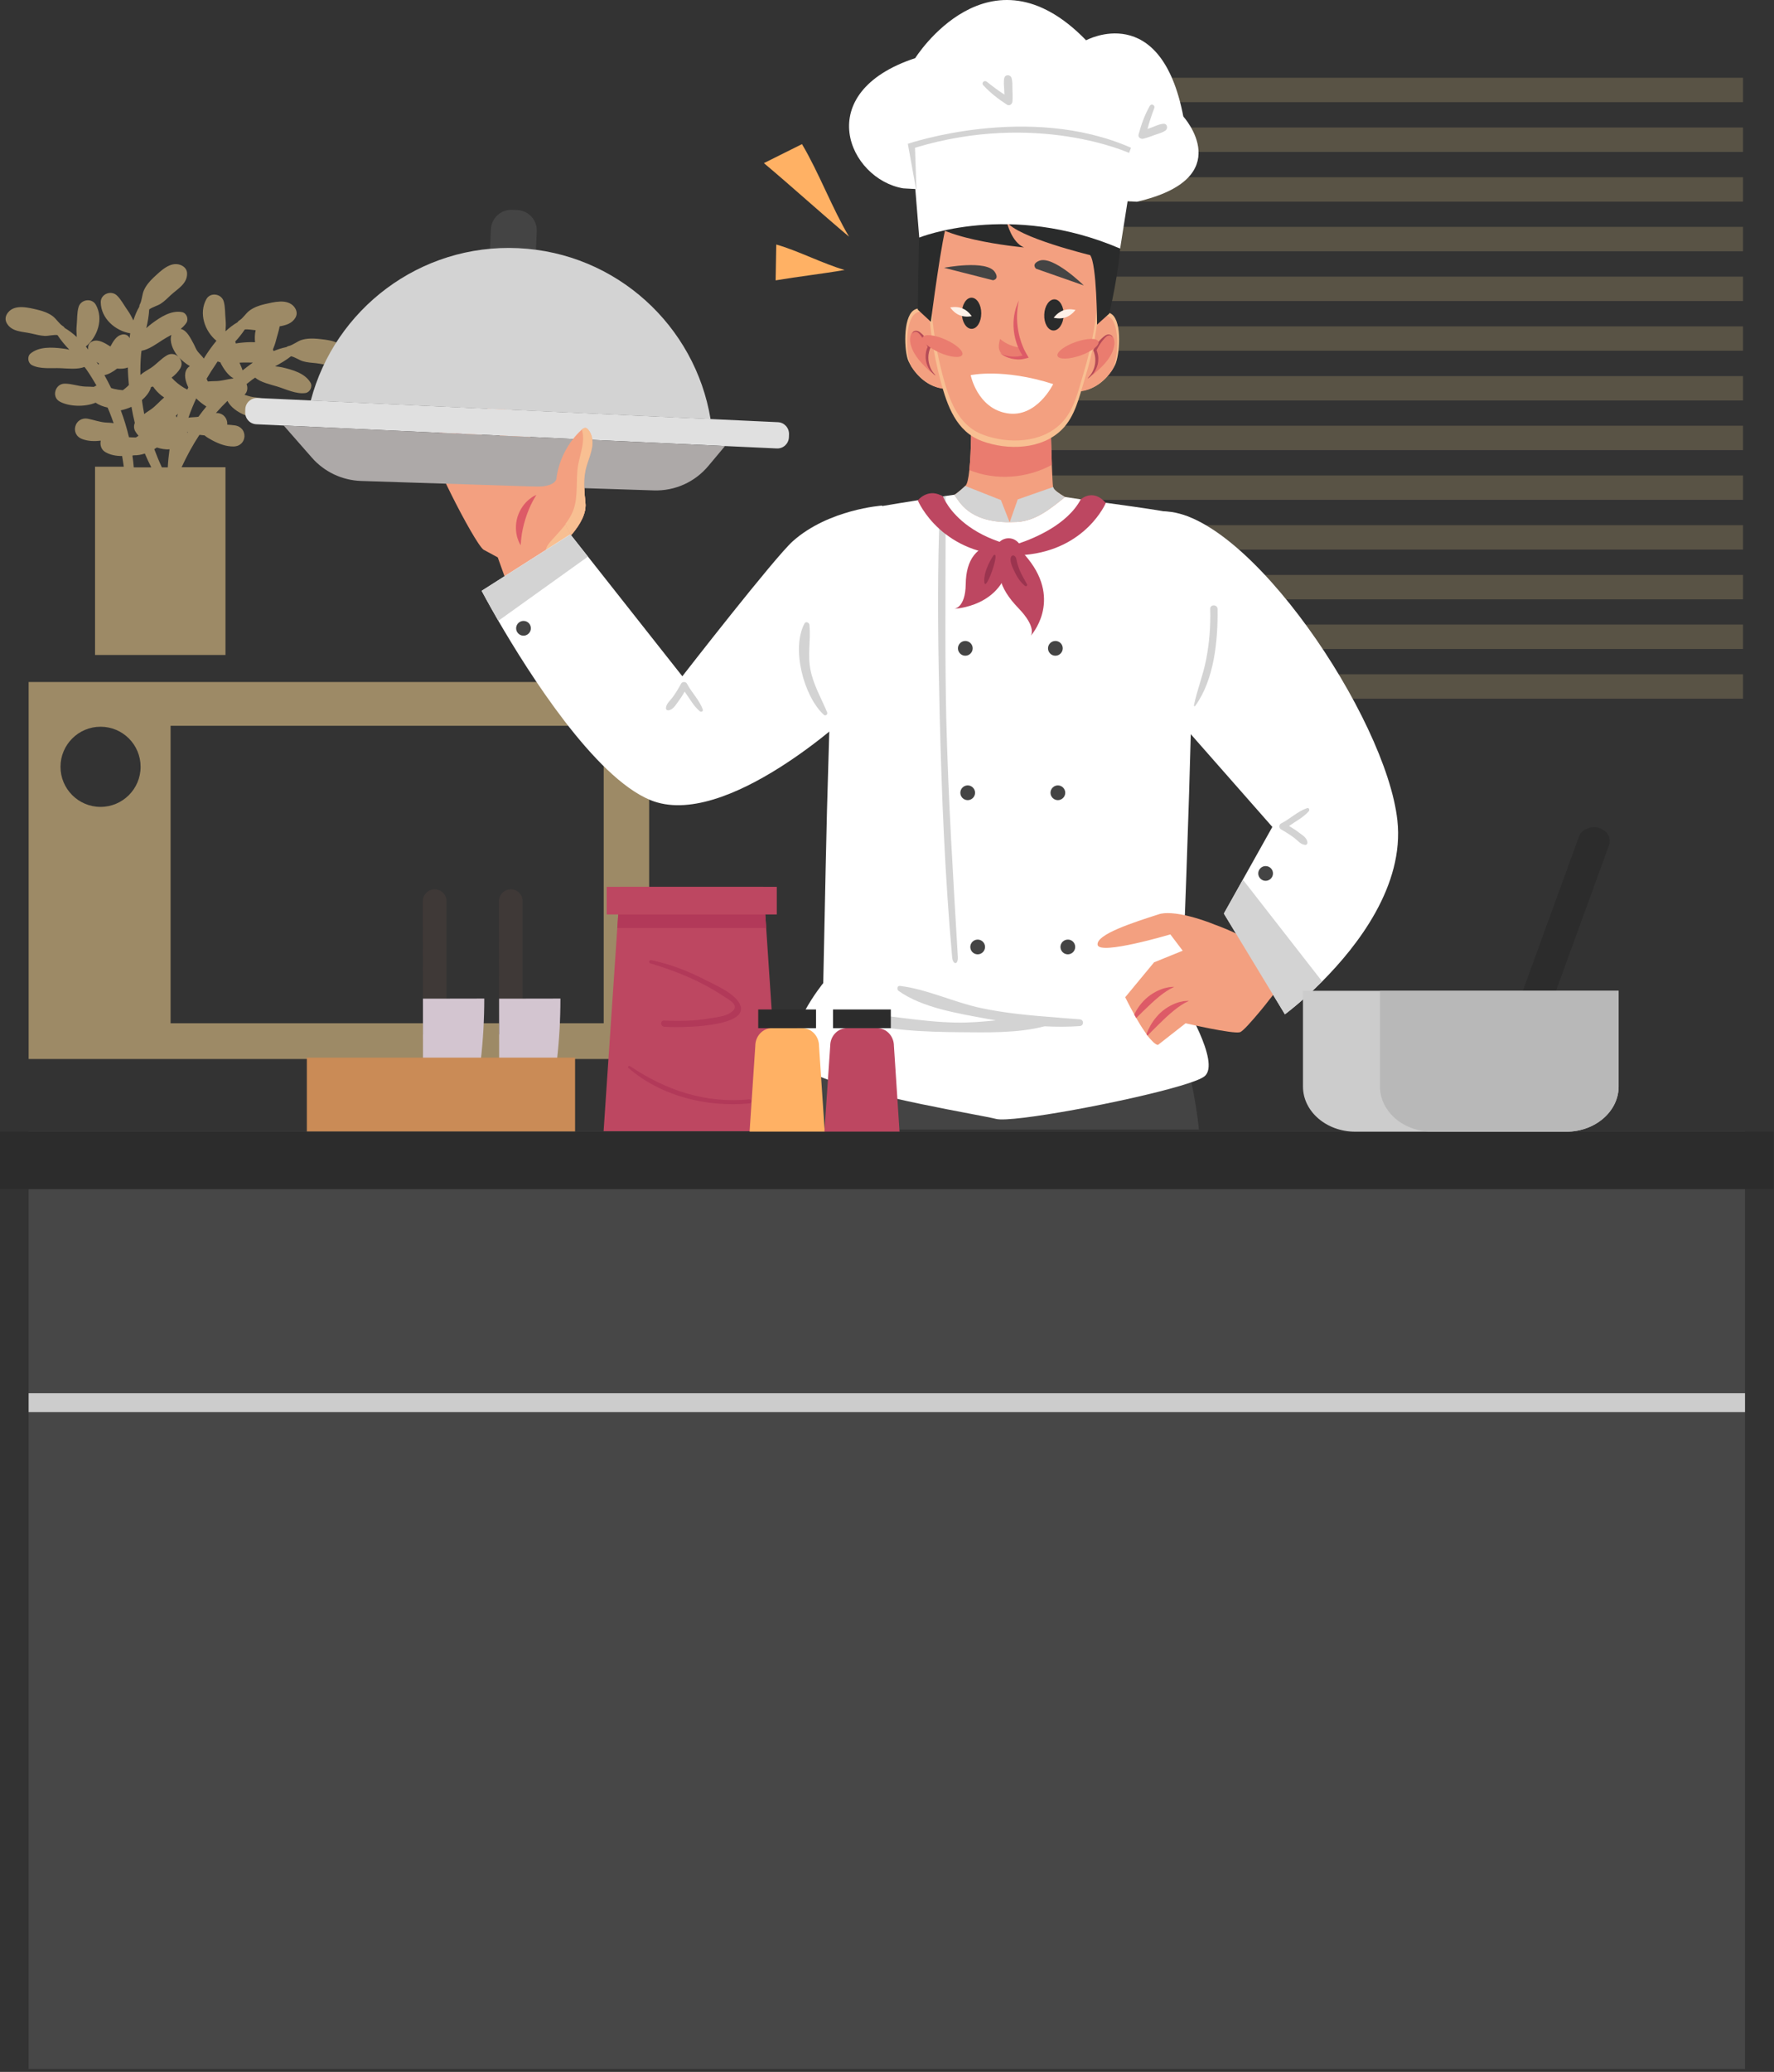 <svg width="347" height="405" viewBox="0 0 347 405" fill="none" xmlns="http://www.w3.org/2000/svg">
<rect x="0" y="0" width="347" height="405" fill="#333333" stroke="none"/>
<path opacity="0.6" d="M67.486 68.602C66.755 66.593 63.995 66.431 62.127 66.228C61.072 66.126 59.996 66.146 58.981 66.451C58.149 66.715 57.256 67.486 56.424 67.648C56.262 67.689 56.12 67.77 56.018 67.851C55.186 68.014 54.354 68.278 53.522 68.623C53.481 68.521 53.44 68.42 53.38 68.318C53.623 67.75 53.826 67.182 53.968 66.613C54.191 65.7 54.536 64.746 54.699 63.792C55.937 63.569 57.134 63.244 57.804 62.067C58.21 61.356 58.028 60.585 57.54 59.976C56.181 58.312 53.522 59.063 51.715 59.469C50.68 59.712 49.665 60.078 48.813 60.707C48.102 61.214 47.514 62.249 46.783 62.655C46.641 62.737 46.54 62.858 46.458 63C45.626 63.467 44.855 64.076 44.104 64.766C44.165 63.995 44.206 63.224 44.124 62.493C44.002 61.336 44.084 60.037 43.759 58.921C43.333 57.419 41.161 57.053 40.369 58.474C38.827 61.235 40.045 64.746 42.338 66.613C41.445 67.689 40.613 68.866 39.862 70.084C39.497 69.577 39.05 69.191 38.664 68.704C38.319 68.257 38.137 67.689 37.873 67.202C37.284 66.167 36.614 64.584 35.356 64.299H35.336C35.782 63.934 36.168 63.548 36.472 63.082C36.939 62.351 36.493 61.174 35.6 61.011C33.469 60.605 31.358 62.006 29.693 63.244C29.369 63.488 29.003 63.792 28.618 64.137C28.902 62.919 29.125 61.702 29.186 60.484C29.815 60.017 30.85 59.753 31.439 59.367C32.17 58.901 32.799 58.251 33.428 57.662C34.747 56.445 36.614 55.491 36.594 53.481C36.594 52.649 36.046 52.081 35.316 51.797C33.306 51.025 31.378 53.014 30.018 54.273C29.247 55.004 28.557 55.815 28.131 56.79C27.785 57.581 27.765 58.758 27.359 59.489C27.278 59.631 27.258 59.794 27.258 59.936C26.771 60.748 26.405 61.661 26.081 62.635C25.756 61.945 25.39 61.255 24.964 60.666C24.274 59.712 23.706 58.556 22.874 57.764C21.737 56.668 19.687 57.459 19.707 59.083C19.748 62.249 22.549 64.665 25.472 65.152C25.411 65.456 25.39 65.781 25.35 66.106C25.289 65.984 25.228 65.883 25.127 65.761C24.802 65.395 24.254 65.294 23.787 65.416C22.752 65.659 22.123 66.755 21.595 67.73C20.601 67.121 19.383 66.309 18.246 66.654C17.8 66.796 17.373 67.141 17.272 67.628C17.231 67.872 17.211 68.115 17.252 68.338C17.089 68.135 16.947 67.933 16.785 67.73C19.078 65.862 20.296 62.351 18.753 59.591C17.962 58.17 15.79 58.515 15.364 60.037C15.039 61.153 15.12 62.432 14.999 63.609C14.918 64.34 14.958 65.111 15.019 65.883C14.268 65.192 13.476 64.584 12.665 64.117C12.583 63.995 12.502 63.873 12.34 63.772C11.609 63.346 11.021 62.331 10.31 61.803C9.458 61.174 8.443 60.808 7.408 60.565C5.601 60.139 2.922 59.408 1.583 61.072C1.075 61.681 0.913 62.452 1.319 63.163C2.293 64.908 4.404 64.787 6.149 65.192C6.981 65.375 7.854 65.619 8.727 65.659C9.437 65.7 10.452 65.395 11.244 65.497C11.893 66.512 12.705 67.445 13.558 68.359C13.07 68.237 12.583 68.156 12.177 68.115C10.127 67.872 7.59 67.73 5.946 69.13C5.277 69.719 5.459 70.957 6.231 71.363C7.875 72.215 10.087 71.89 11.914 71.972C13.253 72.032 15.181 72.256 16.521 71.728C16.643 71.89 16.764 72.032 16.886 72.195C17.597 73.21 18.246 74.285 18.875 75.361C18.855 75.361 18.835 75.361 18.814 75.381C18.652 75.442 18.51 75.523 18.368 75.625C17.8 75.584 17.231 75.584 16.663 75.564C15.283 75.503 13.984 74.975 12.624 74.996C10.797 75.016 10.026 77.573 11.67 78.487C13.415 79.461 16.521 79.623 18.713 78.71C19.383 79.197 20.276 79.502 21.047 79.664C21.189 79.968 21.311 80.273 21.433 80.577C21.717 81.288 21.981 82.018 22.224 82.729C21.717 82.627 21.189 82.627 20.601 82.587C19.444 82.485 18.348 82.079 17.211 81.856C14.593 81.369 13.598 84.941 16.115 85.834C17.272 86.26 18.49 86.281 19.707 86.139C19.525 86.93 19.789 87.864 20.54 88.331C21.534 88.939 22.711 89.142 23.889 89.142C24.01 89.833 24.112 90.543 24.213 91.233H18.591V94.278V96.145V123.119V124.986V128.031H44.104V124.986V123.119V96.246V94.379V91.335H35.519C36.533 89.142 37.67 87.032 39.01 85.002C39.334 85.043 39.679 85.083 40.004 85.103C40.471 85.509 41.059 85.814 41.567 86.098C42.846 86.768 44.226 87.296 45.687 87.275C48.366 87.235 48.59 83.541 45.951 83.155C45.464 83.074 44.956 83.053 44.449 83.013C44.55 81.856 43.698 80.659 42.237 80.74C42.277 80.679 42.318 80.638 42.379 80.577C43.049 79.806 43.759 79.075 44.49 78.365C45.707 80.78 49.828 82.242 52.304 81.795C54.171 81.47 54.273 78.791 52.547 78.182C51.269 77.716 49.848 77.797 48.529 77.391C48.285 77.31 48.041 77.249 47.818 77.168C48.427 76.62 48.508 75.767 48.224 75.077C48.63 74.772 49.016 74.448 49.422 74.143C49.584 74.022 49.746 73.92 49.909 73.819C51.005 74.752 52.913 75.158 54.191 75.544C55.937 76.072 57.926 77.086 59.753 76.822C60.605 76.701 61.194 75.584 60.747 74.813C59.651 72.946 57.216 72.276 55.186 71.809C54.78 71.728 54.313 71.647 53.806 71.606C54.902 71.018 55.977 70.388 56.931 69.637C57.703 69.8 58.555 70.409 59.245 70.612C60.077 70.855 60.991 70.916 61.843 70.997C63.629 71.2 65.578 71.972 67.08 70.652C67.668 70.104 67.749 69.333 67.486 68.602ZM47.879 64.401C48.529 64.32 49.34 64.502 50.01 64.543C49.828 65.314 49.807 66.106 49.889 66.897C48.894 66.837 47.859 66.918 46.925 67.019C46.682 67.04 46.418 67.1 46.134 67.141C46.093 67.019 46.053 66.897 46.012 66.755C46.702 66.025 47.331 65.233 47.879 64.401ZM42.582 70.652C42.744 70.713 42.907 70.774 43.089 70.815C43.657 72.012 44.632 73.413 45.626 73.92C45.647 73.92 45.647 73.92 45.667 73.94C45.647 73.961 45.647 73.961 45.626 73.981C44.571 74.103 43.515 74.427 42.44 74.488C41.831 74.509 41.242 74.509 40.654 74.57C40.572 74.407 40.491 74.225 40.41 74.042C40.978 73.068 41.587 72.093 42.237 71.16C42.338 70.977 42.46 70.815 42.582 70.652ZM38.827 81.45C38.705 81.47 38.604 81.491 38.482 81.511C37.893 81.572 37.365 81.552 36.858 81.653C37.102 80.922 37.365 80.212 37.67 79.502C37.893 78.954 38.137 78.406 38.38 77.878C38.969 78.487 39.639 78.994 40.369 79.461C39.842 80.09 39.334 80.76 38.827 81.45ZM37.142 71.566C36.96 71.667 36.777 71.829 36.614 72.032C35.864 73.068 36.27 74.57 36.838 75.726C36.777 75.868 36.696 76.011 36.635 76.153C35.721 75.706 34.91 75.118 34.159 74.427C33.976 74.245 33.773 74.042 33.57 73.819C34.28 73.27 34.889 72.641 35.255 72.012C35.721 71.221 35.519 70.409 34.991 69.861C35.579 70.449 36.351 71.119 37.142 71.566ZM25.248 85.469H25.228C24.802 83.683 24.274 81.917 23.625 80.212C24.355 80.05 25.066 79.826 25.715 79.522C25.898 80.577 26.101 81.612 26.365 82.648C26.162 83.155 26.162 83.744 26.426 84.251C26.608 84.576 26.811 84.86 27.055 85.124C27.055 85.144 27.075 85.164 27.075 85.205C27.055 85.205 27.055 85.225 27.035 85.225C26.892 85.327 26.73 85.428 26.588 85.509C26.121 85.509 25.675 85.509 25.248 85.469ZM20.418 73.311C20.438 73.311 20.458 73.311 20.458 73.311C21.209 73.189 22.102 72.682 22.894 72.053C23.665 72.114 24.396 72.073 24.964 71.85C24.985 71.85 24.985 71.829 25.005 71.829C25.025 73.027 25.106 74.164 25.208 75.26C25.106 75.381 24.985 75.483 24.883 75.584C24.599 75.848 24.315 76.051 24.031 76.274C23.442 76.234 22.874 76.153 22.285 76.011C22.102 75.97 21.92 75.909 21.737 75.848C21.331 75.036 20.905 74.184 20.418 73.311ZM34.382 81.288C34.524 81.166 34.666 81.004 34.808 80.862C34.727 81.105 34.646 81.369 34.565 81.612C34.504 81.491 34.443 81.389 34.382 81.288ZM31.54 77.289C31.723 77.431 31.926 77.553 32.109 77.695C31.236 78.446 30.485 79.339 29.551 80.009C29.064 80.354 28.597 80.618 28.212 80.943C28.07 80.192 27.928 79.441 27.826 78.669C27.806 78.507 27.785 78.365 27.765 78.203C28.516 77.553 29.308 76.62 29.551 75.645C29.673 75.625 29.815 75.584 29.937 75.564C30.404 76.254 31.013 76.863 31.54 77.289ZM30.688 87.478C31.439 87.722 32.352 87.904 33.164 87.823C33.002 89 32.88 90.178 32.819 91.355H31.662C31.114 90.178 30.627 89 30.18 87.803C30.343 87.681 30.526 87.58 30.688 87.478ZM27.603 69.15C27.623 68.947 27.643 68.765 27.684 68.562C29.105 68.338 30.668 67.181 31.804 66.451C32.332 66.106 32.941 65.781 33.529 65.456C33.103 66.755 33.814 68.359 34.605 69.394C34.707 69.516 34.808 69.637 34.93 69.759C34.362 69.211 33.489 68.988 32.697 69.434C31.5 70.104 30.627 71.2 29.47 71.951C28.78 72.398 28.07 72.763 27.461 73.291C27.441 71.911 27.481 70.531 27.603 69.15ZM19.383 71.079C19.322 71.139 19.261 71.2 19.22 71.261C19.119 71.099 18.997 70.936 18.896 70.754C19.058 70.876 19.22 70.977 19.383 71.079ZM25.898 89.061C25.979 89.041 26.081 89.021 26.162 89C26.892 89.021 27.664 88.879 28.334 88.655C28.719 89.569 29.145 90.482 29.592 91.355H26.162C26.101 90.584 26.02 89.812 25.898 89.061ZM36.574 84.413C36.635 84.454 36.696 84.474 36.777 84.515C36.757 84.535 36.736 84.576 36.716 84.596C36.675 84.535 36.614 84.474 36.574 84.413ZM47.453 72.398C47.291 71.87 47.047 71.403 46.844 70.896C46.966 70.896 47.088 70.876 47.189 70.876C47.899 70.835 48.691 70.876 49.462 70.876C48.792 71.383 48.102 71.87 47.453 72.398Z" fill="#E5C489"/>
<g opacity="0.6">
<g opacity="0.6">
<path opacity="0.6" d="M340.945 15.202H198.787V19.971H340.945V15.202Z" fill="#E5C489"/>
<path opacity="0.6" d="M340.945 24.924H198.787V29.694H340.945V24.924Z" fill="#E5C489"/>
<path opacity="0.6" d="M340.945 34.646H198.787V39.416H340.945V34.646Z" fill="#E5C489"/>
<path opacity="0.6" d="M340.945 44.348H198.787V49.117H340.945V44.348Z" fill="#E5C489"/>
<path opacity="0.6" d="M340.945 54.07H198.787V58.84H340.945V54.07Z" fill="#E5C489"/>
<path opacity="0.6" d="M340.945 63.791H198.787V68.561H340.945V63.791Z" fill="#E5C489"/>
<path opacity="0.6" d="M340.945 73.514H198.787V78.283H340.945V73.514Z" fill="#E5C489"/>
<path opacity="0.6" d="M340.945 83.216H198.787V87.986H340.945V83.216Z" fill="#E5C489"/>
<path opacity="0.6" d="M340.945 92.938H198.787V97.707H340.945V92.938Z" fill="#E5C489"/>
<path opacity="0.6" d="M340.945 102.66H198.787V107.429H340.945V102.66Z" fill="#E5C489"/>
<path opacity="0.6" d="M340.945 112.382H198.787V117.152H340.945V112.382Z" fill="#E5C489"/>
<path opacity="0.6" d="M340.945 122.083H198.787V126.853H340.945V122.083Z" fill="#E5C489"/>
<path opacity="0.6" d="M340.945 131.806H198.787V136.575H340.945V131.806Z" fill="#E5C489"/>
</g>
</g>
<path opacity="0.6" d="M5.602 133.308V207.005H126.975V133.308H5.602ZM19.667 157.725C15.344 157.725 11.833 154.214 11.833 149.89C11.833 145.567 15.344 142.056 19.667 142.056C24.011 142.056 27.502 145.567 27.502 149.89C27.502 154.214 23.99 157.725 19.667 157.725ZM118.065 200.023H33.367V141.873H118.085V200.023H118.065Z" fill="#E5C489"/>
<path d="M102.235 202.195H97.628L97.607 176.154C97.607 174.875 98.643 173.84 99.921 173.84C101.2 173.84 102.235 174.875 102.235 176.154V202.195Z" fill="#3F3937"/>
<path d="M98.926 241.753L97.668 244.33L97.627 195.213L109.622 195.192C109.622 211.328 105.969 227.241 98.926 241.753Z" fill="#D3C5D0"/>
<path d="M87.339 202.195H82.731L82.711 176.154C82.711 174.875 83.746 173.84 85.025 173.84C86.303 173.84 87.339 174.875 87.339 176.154V202.195Z" fill="#3F3937"/>
<path d="M84.029 241.753L82.771 244.33L82.731 195.213L94.726 195.192C94.726 211.328 91.072 227.241 84.029 241.753Z" fill="#D3C5D0"/>
<path d="M60.022 249.382H112.488V206.739H60.022L60.022 249.382Z" fill="#CA8B56"/>
<path d="M152.528 221.131H118.064L120.744 181.39L120.926 178.752L121.271 173.353H149.321L149.687 178.752L149.869 181.39L152.528 221.131Z" fill="#BD4761"/>
<path d="M151.94 173.353H118.674V178.752H151.94V173.353Z" fill="#BD4761"/>
<path d="M149.872 181.391H120.746L120.929 178.752H149.689L149.872 181.391Z" fill="#B23959"/>
<path d="M144.715 196.268C143.639 194.076 139.783 192.493 137.733 191.437C134.465 189.753 130.995 188.433 127.382 187.682C126.976 187.601 126.814 188.19 127.22 188.312C132.192 189.793 136.921 191.701 141.265 194.563C142.828 195.578 145.04 196.633 142.787 198.034C141.63 198.744 139.925 198.866 138.626 199.089C135.724 199.597 132.821 199.617 129.899 199.495C129.107 199.455 129.148 200.611 129.899 200.693C132.111 200.916 147.009 200.977 144.715 196.268Z" fill="#B23959"/>
<path d="M146.582 214.9C137.997 215.733 130.264 213.135 123.201 208.385C122.977 208.243 122.713 208.588 122.916 208.75C129.31 214.291 138.301 216.483 146.582 215.692C147.09 215.651 147.09 214.839 146.582 214.9Z" fill="#B23959"/>
<path d="M258.618 191.843C254.599 195.862 251.332 198.257 251.332 198.257L239.397 178.569L243.111 171.932L248.876 161.642L232.923 143.517L225.758 118.999L227.564 99.96C243.984 99.96 271.141 140.249 273.333 160.363C274.734 173.089 265.539 184.902 258.618 191.843Z" fill="white"/>
<path d="M159.066 203.838C159.066 203.838 156.61 213.053 156.285 220.806H234.508C234.508 220.806 233.514 208.933 228.927 198.257L159.066 203.838Z" fill="#444444"/>
<path d="M176.681 36.818C166.026 35.032 158.496 18.125 179.016 11.366C179.016 11.366 193.467 -11.691 212.444 7.875C212.444 7.875 227.058 -0.081 231.462 22.773C231.462 22.773 242.402 34.808 222.369 39.436L176.681 36.818Z" fill="white"/>
<path d="M95.576 74.935C96.875 74.448 108.911 93.283 108.911 93.283C109.418 89.771 111.184 86.443 113.782 84.028C113.802 84.007 113.822 83.987 113.863 83.967C114.107 83.764 114.411 83.581 114.695 83.682C114.837 83.723 114.939 83.845 115.04 83.946C115.852 84.921 115.994 86.301 115.791 87.559C115.588 88.797 115.06 89.974 114.715 91.192C114.046 93.526 114.269 95.962 114.512 98.377C114.918 102.457 109.154 107.105 109.154 107.105C109.154 107.105 109.377 107.653 109.682 108.404L98.823 113.031L97.362 108.952L94.581 107.45C92.734 106.11 83.032 87.011 84.088 86.016C84.372 85.753 84.697 85.489 85.042 85.245C85.57 84.88 86.077 84.555 86.422 84.352C86.686 84.21 86.848 84.129 86.848 84.129C86.848 84.129 87.213 83.419 87.761 82.668C88.066 82.221 88.431 81.754 88.817 81.389C89.223 81.003 89.629 80.76 89.994 80.8C90.359 80.861 91.334 81.795 92.552 83.114C95.535 86.341 99.939 91.76 100.102 91.273C100.305 90.583 93.85 76.558 93.85 76.558C93.85 76.558 94.033 76.112 94.48 75.645C94.723 75.381 95.089 75.117 95.576 74.935Z" fill="#F3A080"/>
<path d="M87.74 82.668C87.963 83.013 88.187 83.358 88.41 83.682C89.79 85.671 91.251 87.316 92.388 88.452C93.444 89.507 94.195 90.116 94.276 90.198C94.215 90.096 93.768 89.244 93.038 87.965C92.246 86.585 91.109 84.738 89.77 82.769C89.445 82.302 89.12 81.835 88.796 81.409C88.43 81.754 88.065 82.221 87.74 82.668Z" fill="#B54B57"/>
<path d="M85.041 85.245C87.172 88.472 89.425 90.664 89.567 90.806C89.506 90.624 88.451 87.64 86.421 84.352C86.076 84.555 85.569 84.88 85.041 85.245Z" fill="#B54B57"/>
<path d="M107.247 109.622C107.226 109.561 107.186 109.5 107.166 109.439C107.044 109.114 106.902 108.789 106.82 108.444C106.76 108.16 106.739 107.896 106.76 107.612C106.841 106.861 107.348 106.212 107.856 105.664C109.5 103.817 111.347 102.031 112.199 99.717C113.194 96.977 112.625 93.912 113.112 91.03C113.457 88.939 114.351 86.849 114.026 84.758C113.985 84.515 113.924 84.251 113.863 83.987C114.107 83.784 114.411 83.601 114.696 83.703C114.838 83.764 114.939 83.865 115.041 83.987C115.852 84.961 115.995 86.341 115.792 87.6C115.589 88.858 115.061 90.015 114.716 91.233C114.046 93.567 114.269 96.002 114.513 98.418C114.919 102.497 109.155 107.166 109.155 107.166C109.155 107.166 109.459 107.673 109.845 108.201C109.865 108.241 109.906 108.282 109.946 108.343L110.23 108.769L107.247 109.622Z" fill="#F8BF92"/>
<path d="M101.827 106.577C101.827 106.577 101.746 106.435 101.624 106.191C101.482 105.927 101.32 105.542 101.178 105.055C100.893 104.06 100.751 102.558 101.238 100.995C101.726 99.453 102.679 98.275 103.491 97.626C103.897 97.301 104.242 97.058 104.506 96.936C104.75 96.814 104.912 96.733 104.912 96.733C104.912 96.733 104.831 96.875 104.689 97.119C104.547 97.342 104.344 97.707 104.121 98.133C103.674 98.986 103.167 100.163 102.761 101.482C102.355 102.802 102.091 104.04 101.989 105.014C101.929 105.481 101.888 105.887 101.888 106.171C101.847 106.414 101.827 106.577 101.827 106.577Z" fill="#DD5B67"/>
<path d="M94.213 115.487C94.213 115.487 95.431 117.801 97.481 121.353C103.407 131.542 116.235 151.818 127.154 156.365C141.869 162.514 166.672 139.173 166.672 139.173L172.558 98.824C172.558 98.824 162.105 99.534 155.082 105.785C151.49 108.992 133.467 132.191 133.467 132.191L114.997 108.789L111.567 104.446L94.213 115.487Z" fill="white"/>
<path d="M94.213 115.487C94.213 115.487 95.431 117.801 97.481 121.353L114.997 108.81L111.567 104.466L94.213 115.487Z" fill="#D3D3D3"/>
<path d="M235.62 210.374C235.011 210.881 233.306 211.531 230.891 212.241C220.662 215.286 197.909 219.528 194.824 218.716C191.82 217.924 170.265 214.535 160.36 210.435C157.762 209.359 155.976 208.222 155.53 207.086C153.317 201.585 161.03 192.168 161.03 192.168C161.152 185.896 161.314 178.163 161.497 169.842C161.578 166.127 161.68 162.291 161.761 158.435C161.801 156.811 161.862 155.187 161.903 153.543C162.004 150.012 162.106 146.48 162.207 143.03C162.207 142.725 162.228 142.441 162.228 142.137C162.938 120.216 163.892 101.117 165.069 100.569C165.962 100.163 168.946 99.554 172.518 98.925C174.73 98.54 177.186 98.154 179.48 97.789C179.845 97.728 180.21 97.667 180.576 97.606C181.773 97.423 182.93 97.241 183.965 97.099C184.128 97.078 184.27 97.058 184.412 97.038C184.594 97.017 184.777 96.977 184.96 96.957C185.589 96.855 186.157 96.774 186.644 96.713L193.586 96.855L200.832 96.997L208.301 97.139C209.011 97.261 210.087 97.423 211.366 97.606C212.056 97.687 212.786 97.809 213.578 97.91C214.43 98.032 215.344 98.154 216.277 98.276C222.914 99.189 231.013 100.305 232.535 101.056C232.535 101.056 232.535 101.056 232.555 101.056C233.631 101.807 233.53 119.039 233.022 139.518C233.002 140.817 232.961 142.137 232.921 143.476C232.819 147.231 232.697 151.067 232.596 154.903C232.535 156.527 232.494 158.151 232.434 159.774C232.312 163.651 232.17 167.487 232.048 171.201C231.723 180.294 231.398 188.697 231.135 195.253C231.155 195.294 238.868 207.715 235.62 210.374Z" fill="white"/>
<path d="M187.354 187.013C187.456 188.657 186.38 188.677 186.238 187.074C184.838 171.405 184.188 155.37 183.803 139.661C183.518 127.625 183.315 115.325 183.701 103.37C183.762 101.28 183.863 99.189 183.965 97.119C183.965 97.017 183.965 96.916 183.985 96.814C184.127 96.875 184.269 96.977 184.411 97.058C184.594 97.038 184.777 96.997 184.959 96.977C184.959 97.362 184.959 97.748 184.959 98.113C184.959 100.204 184.98 102.315 184.959 104.405C184.959 116.522 184.817 128.579 185.101 140.757C185.487 156.243 186.441 171.567 187.354 187.013Z" fill="#D3D3D3"/>
<path d="M211.242 76.416C214.104 76.254 216.276 74.224 217.453 72.479C217.717 72.093 217.94 71.708 218.102 71.362C218.996 69.536 219.544 63.061 217.514 61.458C216.093 60.342 214.956 61.823 214.408 62.797C214.165 63.224 214.043 63.548 214.043 63.548L211.242 76.416Z" fill="#F8BF92"/>
<path d="M210.938 76.538C213.799 76.396 216.276 74.224 217.453 72.479C217.554 72.296 217.656 72.134 217.737 71.971C218.63 70.145 219.178 63.67 217.148 62.066C215.991 61.153 215.037 61.945 214.408 62.818C214.165 63.244 214.043 63.569 214.043 63.569L210.938 76.538Z" fill="#F3A080"/>
<path d="M217.961 66.634C218.042 67.161 217.94 67.689 217.798 68.196C217.129 70.348 215.342 71.931 213.617 73.392C214.165 72.357 214.388 71.18 214.348 70.003C214.328 69.597 214.287 69.191 214.307 68.785C214.348 67.182 217.474 63.548 217.961 66.634Z" fill="#EA7C6F"/>
<path d="M212.764 73.981C212.764 73.981 212.804 73.961 212.865 73.92C212.926 73.879 213.028 73.819 213.129 73.737C213.352 73.555 213.677 73.27 213.981 72.844C214.286 72.418 214.57 71.829 214.732 71.139C214.875 70.449 214.895 69.637 214.631 68.846C214.611 68.744 214.57 68.643 214.529 68.562L214.509 68.481C214.509 68.46 214.509 68.481 214.509 68.481C214.509 68.481 214.509 68.481 214.509 68.46L214.529 68.399L214.59 68.278C214.631 68.196 214.672 68.115 214.712 68.034C214.875 67.73 215.057 67.425 215.24 67.161C215.423 66.897 215.605 66.633 215.808 66.41C215.991 66.187 216.174 65.984 216.356 65.822C216.539 65.659 216.722 65.578 216.904 65.558C217.087 65.537 217.249 65.598 217.351 65.68C217.452 65.761 217.513 65.842 217.533 65.923C217.554 65.984 217.554 66.025 217.554 66.025C217.554 66.025 217.574 65.984 217.554 65.903C217.554 65.822 217.513 65.7 217.391 65.598C217.29 65.497 217.107 65.395 216.884 65.375C216.661 65.355 216.397 65.456 216.174 65.598C215.95 65.74 215.727 65.943 215.504 66.146C215.28 66.349 215.057 66.593 214.834 66.877C214.611 67.141 214.408 67.445 214.205 67.77C214.164 67.851 214.103 67.933 214.063 68.014L214.002 68.135L213.9 68.318L213.839 68.44C213.86 68.481 213.88 68.521 213.88 68.582L213.961 68.765C214.002 68.846 214.022 68.927 214.042 69.008C214.266 69.698 214.286 70.409 214.205 71.038C214.124 71.667 213.921 72.235 213.697 72.662C213.474 73.108 213.21 73.433 213.028 73.636C212.926 73.737 212.845 73.819 212.804 73.879C212.784 73.961 212.764 73.981 212.764 73.981Z" fill="#B54B57"/>
<path d="M184.368 75.889C181.526 75.625 179.436 73.494 178.299 71.708C178.056 71.302 177.853 70.916 177.69 70.571C176.858 68.704 176.594 62.209 178.665 60.687C180.126 59.611 181.202 61.154 181.709 62.148C181.932 62.574 182.054 62.919 182.054 62.919L184.368 75.889Z" fill="#F8BF92"/>
<path d="M184.672 76.01C181.831 75.747 179.436 73.494 178.319 71.708C178.218 71.525 178.137 71.342 178.056 71.18C177.223 69.313 176.959 62.818 179.03 61.295C180.207 60.423 181.141 61.275 181.729 62.148C181.952 62.574 182.074 62.919 182.074 62.919L184.672 76.01Z" fill="#F3A080"/>
<path d="M178.056 65.862C177.955 66.39 178.016 66.918 178.158 67.425C178.746 69.597 180.472 71.261 182.116 72.783C181.608 71.728 181.425 70.53 181.527 69.373C181.568 68.968 181.628 68.561 181.628 68.156C181.628 66.532 178.665 62.777 178.056 65.862Z" fill="#EA7C6F"/>
<path d="M182.967 73.392C182.967 73.392 182.927 73.372 182.866 73.332C182.805 73.291 182.703 73.23 182.602 73.129C182.379 72.946 182.074 72.641 181.79 72.215C181.506 71.769 181.242 71.18 181.12 70.49C180.998 69.8 181.019 68.988 181.303 68.196C181.343 68.095 181.384 67.993 181.425 67.912L181.465 67.851C181.465 67.831 181.465 67.851 181.465 67.851C181.465 67.851 181.465 67.851 181.465 67.831L181.445 67.77L181.384 67.648C181.343 67.567 181.303 67.486 181.262 67.405C181.1 67.08 180.938 66.796 180.755 66.512C180.572 66.228 180.41 65.984 180.227 65.741C180.044 65.517 179.882 65.294 179.699 65.132C179.537 64.969 179.334 64.868 179.172 64.847C178.989 64.827 178.827 64.868 178.725 64.949C178.603 65.03 178.543 65.111 178.522 65.172C178.502 65.233 178.502 65.274 178.502 65.274C178.502 65.274 178.502 65.233 178.502 65.152C178.522 65.071 178.563 64.969 178.664 64.847C178.766 64.746 178.948 64.644 179.172 64.644C179.395 64.644 179.659 64.746 179.882 64.888C180.105 65.05 180.308 65.253 180.532 65.456C180.735 65.68 180.958 65.923 181.161 66.207C181.364 66.492 181.567 66.796 181.749 67.121C181.79 67.202 181.831 67.283 181.891 67.364L181.952 67.486L182.034 67.669L182.094 67.79C182.074 67.831 182.054 67.872 182.034 67.912L181.952 68.095C181.912 68.176 181.871 68.257 181.851 68.338C181.607 69.008 181.546 69.719 181.607 70.368C181.668 70.997 181.851 71.566 182.054 72.012C182.257 72.459 182.5 72.784 182.683 73.007C182.764 73.108 182.845 73.189 182.906 73.25C182.947 73.372 182.967 73.392 182.967 73.392Z" fill="#B54B57"/>
<path d="M208.319 97.159C205.538 99.392 202.615 101.828 198.942 102.03C198.434 102.051 197.967 102.071 197.501 102.071C189.362 102.071 187.677 97.971 186.662 96.733C187.474 96.246 188.651 95.13 188.793 94.988L188.814 94.967C189.179 94.724 189.443 93.486 189.605 91.882C190.011 88.087 189.97 82.201 189.97 82.201L205.497 82.363C205.497 82.363 205.599 87.112 205.741 90.888C205.822 92.917 205.903 94.663 205.984 95.231C205.984 95.312 206.005 95.373 206.025 95.394C206.208 95.779 207.04 96.408 208.319 97.159Z" fill="#F3A080"/>
<path d="M189.605 91.882C194.761 93.993 200.87 93.526 205.741 90.867C205.599 87.092 205.498 82.343 205.498 82.343L189.971 82.201C189.971 82.201 190.011 88.087 189.605 91.882Z" fill="#EA7C6F"/>
<path d="M182.238 65.842C182.644 68.765 183.233 71.667 183.984 74.468C185.263 79.258 187.028 84.373 192.082 86.22C197.075 88.067 203.814 87.904 207.771 83.906C210.309 81.328 211.08 77.634 212.115 74.306C215.687 62.737 218.366 44.591 204.727 38.36C199.876 36.148 193.584 35.58 188.875 38.502C184.755 41.06 182.868 45.505 182.177 50.132C181.426 55.288 181.528 60.626 182.238 65.842Z" fill="#F8BF92"/>
<path d="M182.645 64.604C183.03 67.526 183.619 70.429 184.349 73.23C185.608 78.02 187.333 83.135 192.285 84.981C197.177 86.808 203.773 86.666 207.65 82.668C210.146 80.09 210.897 76.396 211.912 73.067C215.403 61.498 218.062 43.353 204.707 37.122C199.958 34.91 193.787 34.341 189.2 37.264C185.161 39.822 183.314 44.267 182.624 48.894C181.853 54.029 181.934 59.367 182.645 64.604Z" fill="#F3A080"/>
<path d="M189.869 73.331C189.869 73.331 196.202 71.931 206.005 75.077C206.005 75.077 202.778 81.775 196.973 80.78C191.148 79.806 189.869 73.331 189.869 73.331Z" fill="white"/>
<path d="M208.055 61.64C207.994 63.325 207.081 64.644 206.025 64.604C204.97 64.563 204.178 63.163 204.26 61.478C204.321 59.793 205.234 58.474 206.289 58.515C207.324 58.555 208.116 59.956 208.055 61.64Z" fill="#2A2B2B"/>
<path d="M210.37 60.585C210.37 60.585 209.659 61.6 208.482 62.026C207.305 62.452 206.107 62.107 206.107 62.107C206.107 62.107 206.818 61.092 207.995 60.666C209.172 60.24 210.37 60.585 210.37 60.585Z" fill="#FEF1E8"/>
<path d="M188.143 61.234C188.143 62.919 188.995 64.279 190.05 64.279C191.106 64.279 191.938 62.919 191.938 61.234C191.938 59.55 191.086 58.19 190.03 58.19C188.995 58.19 188.143 59.55 188.143 61.234Z" fill="#2A2B2B"/>
<path d="M185.869 60.098C185.869 60.098 186.539 61.153 187.696 61.62C188.853 62.087 190.071 61.803 190.071 61.803C190.071 61.803 189.401 60.747 188.244 60.281C187.087 59.814 185.869 60.098 185.869 60.098Z" fill="#FEF1E8"/>
<path d="M211.991 55.795C211.991 55.795 205.962 49.848 203.243 50.985C201.66 51.654 202.654 52.527 202.654 52.527L211.991 55.795Z" fill="#444444"/>
<path d="M184.652 52.345C184.652 52.345 192.974 50.721 194.598 53.177C195.552 54.618 194.232 54.78 194.232 54.78L184.652 52.345Z" fill="#444444"/>
<path d="M200.646 69.678C200.362 69.11 200.078 68.521 199.794 67.953C198.292 67.872 196.749 67.243 195.613 66.248C195.491 66.735 195.369 67.222 195.369 67.709C195.369 68.217 195.531 68.724 195.856 69.09C196.181 69.435 196.628 69.597 197.074 69.719C198.332 70.084 199.408 70.003 200.646 69.678Z" fill="#EA7C6F"/>
<path d="M195.613 69.029C195.613 69.029 195.796 69.191 196.161 69.414C196.527 69.638 197.095 69.922 197.846 70.104C198.232 70.186 198.658 70.246 199.125 70.267C199.612 70.267 199.957 70.267 200.972 69.983L201.134 69.942C201.154 69.942 201.195 69.922 201.215 69.922L201.175 69.861L201.012 69.577C200.911 69.394 200.789 69.191 200.687 69.008C200.627 68.887 200.586 68.826 200.566 68.785L200.484 68.623L200.302 68.278C200.099 67.791 199.876 67.303 199.713 66.776C199.003 64.665 198.861 62.615 198.962 61.133C199.003 60.382 199.104 59.794 199.165 59.388C199.246 58.982 199.287 58.738 199.287 58.738C199.287 58.738 199.186 58.962 199.023 59.347C198.861 59.733 198.658 60.321 198.495 61.072C198.15 62.554 198.069 64.787 198.84 67.06C199.023 67.628 199.267 68.156 199.51 68.663C199.632 68.887 199.774 69.11 199.896 69.313C199.916 69.353 200.018 69.455 199.997 69.475C200.079 69.496 199.47 69.638 199.084 69.678C198.658 69.719 198.272 69.719 197.907 69.698C197.176 69.638 196.608 69.475 196.202 69.333C195.837 69.15 195.613 69.029 195.613 69.029Z" fill="#DD5B67"/>
<path d="M206.859 69.576C207.123 70.307 209.112 70.266 211.324 69.495C213.536 68.724 215.099 67.506 214.856 66.775C214.592 66.044 212.603 66.085 210.39 66.856C208.198 67.627 206.615 68.845 206.859 69.576Z" fill="#EA7C6F"/>
<path d="M180.471 65.943C180.167 66.653 181.648 67.993 183.78 68.927C185.911 69.86 187.9 70.063 188.225 69.353C188.529 68.642 187.047 67.303 184.916 66.369C182.765 65.415 180.776 65.233 180.471 65.943Z" fill="#EA7C6F"/>
<path d="M180.633 41.385C181.06 46.641 200.301 48.367 200.301 48.367C197.885 47.372 196.972 43.556 196.911 43.333C198.921 46.398 213.23 49.868 213.23 49.868C214.549 51.573 214.59 63.447 214.59 63.447L216.985 61.295C216.985 61.295 218.953 52.994 219.197 47.169C219.278 44.916 219.116 43.029 218.487 42.156C216.173 38.989 208.237 34.565 200.423 32.901C193.989 31.52 184.429 34.626 181.526 38.705C180.877 39.558 180.552 40.451 180.633 41.385Z" fill="#2A2B2B"/>
<path d="M181.973 41.486C181.973 41.486 179.944 44.835 179.802 46.418C179.68 48.021 179.518 60.524 179.518 60.524L182.075 62.899C182.075 62.899 184.348 45.261 185.322 43.495C186.297 41.75 181.973 41.486 181.973 41.486Z" fill="#2A2B2B"/>
<path d="M235.908 129.005C236.557 125.697 236.821 122.388 236.719 119.019C236.699 118.085 238.14 118.126 238.16 119.039C238.242 125.189 237.511 132.882 233.776 137.996C233.695 138.118 233.513 138.037 233.533 137.895C234.142 134.891 235.319 132.029 235.908 129.005Z" fill="#D3D3D3"/>
<path d="M157.36 121.881C157.623 121.373 158.293 121.698 158.334 122.165C158.618 125.148 157.928 127.949 158.537 130.974C159.146 133.957 160.627 136.454 161.784 139.214C161.967 139.64 161.48 140.046 161.115 139.701C157.218 136.088 154.741 126.772 157.36 121.881Z" fill="#D3D3D3"/>
<path d="M131.541 136.332C132.171 135.479 132.719 134.566 133.226 133.632C133.47 133.186 134.16 133.227 134.383 133.653C135.276 135.378 136.839 136.86 137.468 138.707C137.59 139.072 137.123 139.234 136.879 139.031C135.662 138.017 134.87 136.494 133.916 135.195C133.531 135.906 133.084 136.575 132.597 137.225C132.089 137.895 131.663 138.686 130.79 138.849C130.527 138.889 130.242 138.727 130.263 138.422C130.324 137.529 131.014 137.042 131.541 136.332Z" fill="#D3D3D3"/>
<path d="M195.78 97.748L197.485 102.092C189.346 102.092 187.661 97.992 186.646 96.754C187.458 96.266 188.636 95.15 188.778 95.008L188.798 94.988L195.78 97.748Z" fill="#D3D3D3"/>
<path d="M208.322 97.16C205.541 99.392 202.619 101.828 198.945 102.031C198.438 102.051 197.971 102.071 197.504 102.071L199.067 97.626L206.028 95.191C206.028 95.272 206.049 95.333 206.069 95.353C206.211 95.779 207.043 96.409 208.322 97.16Z" fill="#D3D3D3"/>
<path d="M216.301 98.316C216.301 98.316 212.465 107.409 200.449 108.465C200.226 108.485 199.982 108.505 199.739 108.505C199.231 108.546 198.704 108.566 198.176 108.566H197.953C197.831 108.566 197.709 108.566 197.608 108.566C197.222 108.566 196.836 108.546 196.451 108.525C195.903 108.505 195.355 108.444 194.827 108.363C193.589 108.221 192.452 107.957 191.397 107.653C188.779 106.881 186.668 105.704 185.004 104.425C184.537 104.101 184.131 103.735 183.745 103.39C180.701 100.65 179.523 97.809 179.523 97.809C179.523 97.809 181.35 95.495 184.029 96.814C184.171 96.875 184.313 96.977 184.455 97.058C184.455 97.058 184.598 97.464 185.004 98.133C186.079 99.96 188.961 103.695 195.558 105.927C195.639 105.968 195.72 105.988 195.801 106.029C196.309 106.212 196.857 106.354 197.405 106.496C197.445 106.516 197.506 106.516 197.547 106.536C197.689 106.577 197.811 106.618 197.953 106.638C197.953 106.638 198.095 106.597 198.359 106.516C198.582 106.455 198.927 106.354 199.333 106.212C202.195 105.258 208.771 102.579 211.389 97.626C211.551 97.464 213.886 95.495 216.301 98.316Z" fill="#BD4761"/>
<path d="M197.282 110.332C198.694 110.332 199.839 109.187 199.839 107.775C199.839 106.362 198.694 105.217 197.282 105.217C195.87 105.217 194.725 106.362 194.725 107.775C194.725 109.187 195.87 110.332 197.282 110.332Z" fill="#BD4761"/>
<path d="M195.779 106.009C190.888 106.476 188.96 109.5 188.899 114.189C188.838 118.857 186.666 118.999 186.666 118.999C186.666 118.999 196.327 118.654 197.504 109.439C198.215 103.695 195.779 106.009 195.779 106.009Z" fill="#BD4761"/>
<path d="M197.119 107.511C194.216 111.144 195.394 114.919 199.169 118.836C202.944 122.733 201.604 124.296 201.604 124.296C201.604 124.296 207.815 117.598 201.077 109.216C196.855 103.979 197.119 107.511 197.119 107.511Z" fill="#BD4761"/>
<path d="M194.32 108.566C194.32 108.566 192.351 111.408 192.533 113.762C192.736 116.116 195.822 107.328 194.32 108.566Z" fill="#9B344F"/>
<path d="M198.38 108.627C198.785 108.891 198.785 109.215 198.887 109.682C199.009 110.251 199.191 110.799 199.394 111.326C199.8 112.361 200.389 113.254 200.896 114.229C201.018 114.452 200.714 114.696 200.511 114.533C199.597 113.843 198.928 112.767 198.44 111.732C198.095 111.002 197.284 109.439 197.872 108.688C198.014 108.566 198.217 108.525 198.38 108.627Z" fill="#9B344F"/>
<path d="M103.837 122.815C103.837 123.606 103.188 124.256 102.396 124.256C101.605 124.256 100.955 123.606 100.955 122.815C100.955 122.023 101.605 121.374 102.396 121.374C103.208 121.374 103.837 122.003 103.837 122.815Z" fill="#444444"/>
<path d="M190.259 126.732C190.259 127.523 189.61 128.173 188.818 128.173C188.026 128.173 187.377 127.523 187.377 126.732C187.377 125.94 188.026 125.291 188.818 125.291C189.61 125.291 190.259 125.94 190.259 126.732Z" fill="#444444"/>
<path d="M207.876 126.732C207.876 127.523 207.227 128.173 206.435 128.173C205.644 128.173 204.994 127.523 204.994 126.732C204.994 125.94 205.644 125.291 206.435 125.291C207.247 125.291 207.876 125.94 207.876 126.732Z" fill="#444444"/>
<path d="M190.726 154.964C190.726 155.756 190.076 156.406 189.285 156.406C188.493 156.406 187.844 155.756 187.844 154.964C187.844 154.173 188.493 153.523 189.285 153.523C190.076 153.523 190.726 154.173 190.726 154.964Z" fill="#444444"/>
<path d="M208.365 154.964C208.365 155.756 207.715 156.406 206.923 156.406C206.132 156.406 205.482 155.756 205.482 154.964C205.482 154.173 206.132 153.523 206.923 153.523C207.715 153.523 208.365 154.173 208.365 154.964Z" fill="#444444"/>
<path d="M192.675 185.105C192.675 185.896 192.026 186.546 191.234 186.546C190.442 186.546 189.793 185.896 189.793 185.105C189.793 184.313 190.442 183.664 191.234 183.664C192.026 183.664 192.675 184.293 192.675 185.105Z" fill="#444444"/>
<path d="M210.312 185.105C210.312 185.896 209.662 186.546 208.871 186.546C208.079 186.546 207.43 185.896 207.43 185.105C207.43 184.313 208.079 183.664 208.871 183.664C209.662 183.643 210.312 184.293 210.312 185.105Z" fill="#444444"/>
<path d="M166.47 199.272C173.026 201.464 180.901 201.707 187.761 201.768C192.957 201.809 199.067 201.991 204.323 200.611C206.617 200.733 208.931 200.733 211.204 200.571C212.056 200.51 212.056 199.312 211.204 199.251C209.885 199.15 208.586 199.048 207.266 198.947C207.246 198.947 207.246 198.927 207.226 198.927C206.942 198.906 206.657 198.886 206.394 198.866C201.543 198.5 196.753 198.074 191.942 197.059C186.625 195.943 181.368 193.365 176.03 192.716C175.462 192.655 175.401 193.426 175.766 193.69C180.414 197.019 187.518 198.115 193.059 199.15C193.627 199.251 194.216 199.353 194.804 199.454C192.166 199.718 189.527 199.941 186.929 199.881C180.089 199.759 173.452 198.358 166.673 197.891C165.841 197.851 165.76 199.028 166.47 199.272Z" fill="#D3D3D3"/>
<path d="M179.808 46.439C179.808 46.439 197.466 39.314 219.102 48.59L221.74 31.845C221.74 31.845 198.42 21.027 178.488 30.181L179.808 46.439Z" fill="white"/>
<path d="M179.279 37.528L177.574 28.111C177.574 28.111 201.139 20.053 221.232 28.882L220.847 29.897C220.847 29.897 202.823 21.677 178.975 28.882L179.279 37.528Z" fill="#D3D3D3"/>
<path d="M227.97 25.512C227.361 25.939 226.63 26.121 225.92 26.365C225.169 26.629 224.398 26.933 223.626 27.116C223.139 27.238 222.551 26.832 222.713 26.284C223.22 24.356 223.911 22.448 224.905 20.702C225.23 20.134 226.001 20.56 225.778 21.149C225.27 22.488 224.804 23.828 224.459 25.208C224.743 25.107 225.007 25.005 225.291 24.904C226.042 24.619 226.772 24.254 227.584 24.193C228.315 24.132 228.518 25.127 227.97 25.512Z" fill="#D3D3D3"/>
<path d="M197.851 15.222C198.075 15.932 198.014 16.683 198.034 17.434C198.054 18.246 198.115 19.058 198.034 19.85C197.993 20.357 197.445 20.783 196.958 20.459C195.274 19.363 193.691 18.145 192.331 16.663C191.904 16.196 192.534 15.587 193.021 15.973C194.137 16.866 195.274 17.719 196.471 18.49C196.451 18.206 196.451 17.901 196.431 17.617C196.39 16.805 196.268 15.993 196.451 15.222C196.654 14.491 197.648 14.573 197.851 15.222Z" fill="#D3D3D3"/>
<path d="M104.487 56.425L95.496 55.998L96.024 44.815C96.125 42.623 97.993 40.918 100.185 41.019L101.199 41.06C103.391 41.161 105.096 43.029 104.995 45.221L104.487 56.425Z" fill="#444444"/>
<path d="M138.99 81.937L60.787 78.304C65.476 60.423 82.159 47.616 101.36 48.509C120.561 49.402 135.986 63.691 138.99 81.937Z" fill="#D3D3D3"/>
<path d="M151.94 87.661L50.132 82.932C48.874 82.871 47.92 81.815 47.96 80.557L47.98 79.968C48.041 78.71 49.097 77.756 50.355 77.797L152.163 82.526C153.421 82.587 154.375 83.642 154.335 84.9L154.314 85.489C154.254 86.748 153.198 87.722 151.94 87.661Z" fill="#E0E0E0"/>
<path d="M55.49 83.175L61.011 89.467C63.447 92.248 66.938 93.892 70.632 94.014L127.868 95.861C131.988 96.003 135.926 94.237 138.564 91.071L141.812 87.194L55.49 83.175Z" fill="#ADA9A8"/>
<path d="M115.791 87.539C115.71 88.006 115.588 88.453 115.446 88.919C115.406 89.061 115.345 89.224 115.304 89.366C115.101 89.975 114.898 90.563 114.716 91.172C114.635 91.456 114.553 91.74 114.492 92.025C114.452 92.309 114.391 92.613 114.35 92.897C114.33 93.161 114.29 93.445 114.269 93.73C114.208 94.947 114.29 96.186 114.411 97.424C114.452 97.728 114.472 98.032 114.513 98.337C114.553 98.723 114.533 99.108 114.472 99.494C114.472 99.494 114.472 99.494 114.472 99.514C114.432 99.758 114.371 100.001 114.29 100.245C114.249 100.367 114.208 100.488 114.168 100.63C114.127 100.752 114.066 100.874 114.026 100.996C113.985 101.118 113.924 101.239 113.863 101.361C113.802 101.483 113.742 101.605 113.681 101.726C113.599 101.889 113.498 102.051 113.417 102.214C113.356 102.335 113.275 102.457 113.193 102.579C113.112 102.701 113.031 102.822 112.95 102.944C112.605 103.472 112.219 103.959 111.813 104.426C111.752 104.487 111.712 104.548 111.651 104.609C111.448 104.284 111.062 103.553 110.616 102.396C110.027 100.833 109.337 98.479 108.952 95.293C108.952 95.293 108.911 94.399 108.891 93.121C109.439 89.67 111.164 86.403 113.742 84.028C113.762 84.007 113.802 83.987 113.823 83.967C113.965 83.845 114.127 83.744 114.29 83.683C114.411 83.642 114.533 83.642 114.655 83.683C114.675 83.683 114.695 83.703 114.736 83.723C114.838 83.784 114.919 83.865 115 83.947C115.873 84.901 116.015 86.301 115.791 87.539Z" fill="#F3A080"/>
<path d="M115.793 87.539C115.712 88.006 115.59 88.452 115.448 88.919C115.407 89.061 115.346 89.224 115.306 89.366C115.103 89.975 114.879 90.563 114.717 91.172C114.636 91.456 114.555 91.74 114.514 92.025C114.453 92.309 114.413 92.613 114.372 92.897C114.331 93.181 114.311 93.445 114.291 93.729C114.23 94.947 114.311 96.185 114.433 97.423C114.453 97.728 114.494 98.032 114.514 98.337C114.555 98.722 114.534 99.108 114.474 99.494C114.474 99.494 114.474 99.494 114.474 99.514C114.433 99.757 114.372 100.001 114.291 100.245C114.25 100.366 114.21 100.488 114.169 100.63C114.129 100.752 114.068 100.874 114.027 100.996C113.986 101.117 113.926 101.239 113.865 101.361C113.804 101.483 113.743 101.604 113.682 101.726C113.601 101.889 113.499 102.051 113.418 102.213C113.357 102.335 113.276 102.457 113.195 102.579C113.114 102.701 113.032 102.822 112.951 102.944C112.606 103.472 112.221 103.959 111.815 104.426C111.754 104.487 111.713 104.547 111.652 104.608C111.449 104.284 111.064 103.553 110.617 102.396C111.246 101.564 111.794 100.671 112.16 99.676C113.154 96.936 112.586 93.871 113.073 90.989C113.418 88.899 114.311 86.829 113.986 84.718C113.946 84.474 113.885 84.21 113.824 83.946C113.966 83.825 114.128 83.723 114.291 83.662C114.413 83.622 114.534 83.622 114.656 83.662C114.677 83.662 114.717 83.683 114.737 83.703C114.839 83.764 114.92 83.845 115.001 83.926C115.874 84.9 116.016 86.301 115.793 87.539Z" fill="#F8BF92"/>
<path d="M108.911 93.283C108.708 95.84 102.559 95.049 102.559 95.049L108.911 96.733L110.434 95.008L110.007 92.593L108.911 93.283Z" fill="#F3A080"/>
<path d="M214.697 184.699C215.063 186.769 228.925 182.649 228.925 182.649L231.34 185.836L225.739 188.109L220.096 194.929C220.096 194.929 220.847 196.471 221.862 198.298C221.943 198.48 222.045 198.643 222.146 198.805C222.146 198.825 222.166 198.846 222.166 198.846C222.187 198.907 222.227 198.947 222.268 199.008C222.369 199.211 222.511 199.434 222.633 199.637C223.141 200.53 223.729 201.423 224.277 202.174C224.338 202.256 224.419 202.377 224.46 202.459C224.825 202.905 225.17 203.311 225.495 203.615C225.84 203.96 226.165 204.204 226.49 204.265L231.909 200.023C231.909 200.023 241.164 202.174 242.544 201.768C243.092 201.606 244.756 199.739 246.583 197.547C247.233 196.775 247.862 195.964 248.471 195.172C248.471 195.172 248.491 195.152 248.532 195.111C248.735 194.827 248.978 194.543 249.201 194.279V194.259L249.08 194.076L248.126 192.574L247.659 191.823L247.273 191.214L247.111 190.93L246.948 190.646L241.834 182.507C241.631 182.405 241.428 182.304 241.205 182.203C240.454 181.857 239.54 181.472 238.546 181.086C237.917 180.863 237.247 180.599 236.577 180.335C234.08 179.422 231.34 178.651 229.108 178.509C228.174 178.448 227.301 178.488 226.611 178.732C221.76 180.295 214.352 182.649 214.697 184.699Z" fill="#F3A080"/>
<path d="M221.861 198.318C221.983 198.541 222.125 198.785 222.247 199.008C222.288 198.968 222.328 198.927 222.369 198.886C223.099 198.156 224.074 197.182 225.17 196.167C226.266 195.152 227.321 194.279 228.194 193.731C228.417 193.589 228.6 193.467 228.782 193.366C228.965 193.264 229.128 193.183 229.27 193.122C229.533 192.98 229.696 192.899 229.696 192.899C229.696 192.899 229.533 192.899 229.209 192.919C229.046 192.94 228.864 192.94 228.62 192.98C228.397 193.021 228.153 193.082 227.869 193.142C226.773 193.427 225.332 194.117 224.114 195.233C223.018 196.248 222.288 197.405 221.861 198.318Z" fill="#DD5B67"/>
<path d="M224.256 202.174C224.317 202.276 224.398 202.357 224.459 202.438C224.662 202.235 224.926 201.971 225.23 201.646C225.961 200.916 226.935 199.942 228.031 198.906C229.127 197.892 230.182 197.039 231.055 196.471C231.278 196.329 231.481 196.207 231.644 196.106C231.826 196.004 231.989 195.923 232.131 195.862C232.395 195.72 232.557 195.639 232.557 195.639C232.557 195.639 232.375 195.639 232.07 195.659C231.908 195.659 231.725 195.679 231.502 195.7C231.279 195.74 231.035 195.801 230.751 195.862C229.655 196.146 228.214 196.836 226.996 197.952C225.798 199.089 225.047 200.327 224.621 201.261C224.459 201.626 224.337 201.931 224.256 202.174Z" fill="#DD5B67"/>
<path d="M253.22 163.834C252.368 163.185 251.475 162.637 250.561 162.109C250.115 161.865 250.155 161.155 250.602 160.952C252.347 160.079 253.849 158.557 255.696 157.968C256.062 157.847 256.204 158.334 256.021 158.557C254.986 159.755 253.464 160.526 252.145 161.459C252.835 161.865 253.525 162.312 254.154 162.799C254.824 163.306 255.615 163.753 255.737 164.626C255.778 164.89 255.595 165.174 255.311 165.153C254.397 165.072 253.931 164.382 253.22 163.834Z" fill="#D3D3D3"/>
<path d="M258.617 191.843C254.599 195.882 251.331 198.277 251.331 198.277L239.396 178.59L243.111 171.953L258.617 191.843Z" fill="#D3D3D3"/>
<path d="M248.999 170.735C248.999 171.527 248.35 172.176 247.558 172.176C246.767 172.176 246.117 171.527 246.117 170.735C246.117 169.943 246.767 169.294 247.558 169.294C248.37 169.294 248.999 169.943 248.999 170.735Z" fill="#444444"/>
<path d="M166.085 46.276C160.484 41.567 155.024 36.594 149.422 31.886C151.898 30.648 154.395 29.41 156.871 28.171C160.179 33.733 162.777 40.735 166.085 46.276Z" fill="#FFB164"/>
<path d="M165.214 52.771C160.749 53.542 156.182 54.05 151.717 54.801C151.757 52.467 151.798 50.133 151.839 47.798C156.081 48.996 160.972 51.553 165.214 52.771Z" fill="#FFB164"/>
<path d="M341.328 221.192H5.602V404.43H341.328V221.192Z" fill="#474747"/>
<path d="M5.602 276.034H15.182H341.328V272.34H15.182H5.602V276.034Z" fill="#CCCCCC"/>
<path d="M346.93 221.192H0V232.457H346.93V221.192Z" fill="#2C2C2C"/>
<path d="M295.256 209.785C293.632 209.339 292.719 207.837 293.226 206.436L308.834 163.57C309.342 162.17 311.087 161.378 312.711 161.824C314.335 162.271 315.248 163.773 314.741 165.173L299.133 208.04C298.625 209.44 296.88 210.232 295.256 209.785Z" fill="#2C2C2C"/>
<path d="M316.608 193.67V212.383C316.608 217.255 312.021 221.212 306.378 221.212H265.095C259.432 221.212 254.865 217.255 254.865 212.383V193.67H316.608Z" fill="#CCCCCC"/>
<path d="M316.608 193.67V212.383C316.608 217.255 312.021 221.212 306.379 221.212H280.155C274.493 221.212 269.926 217.255 269.926 212.383V193.67H316.608Z" fill="#B8B8B8"/>
<path d="M161.318 221.192H146.623L147.739 204.447C147.739 202.519 149.201 200.977 151.007 200.977H156.934C158.74 200.977 160.201 202.539 160.201 204.447L161.318 221.192Z" fill="#FFB164"/>
<path d="M159.614 197.323H148.309V200.977H159.614V197.323Z" fill="#2C2C2C"/>
<path d="M175.951 221.192H161.256L162.392 204.447C162.392 202.519 163.854 200.977 165.66 200.977H171.587C173.393 200.977 174.855 202.539 174.855 204.447L175.951 221.192Z" fill="#BD4761"/>
<path d="M174.247 197.323H162.941V200.977H174.247V197.323Z" fill="#2C2C2C"/>
</svg>
